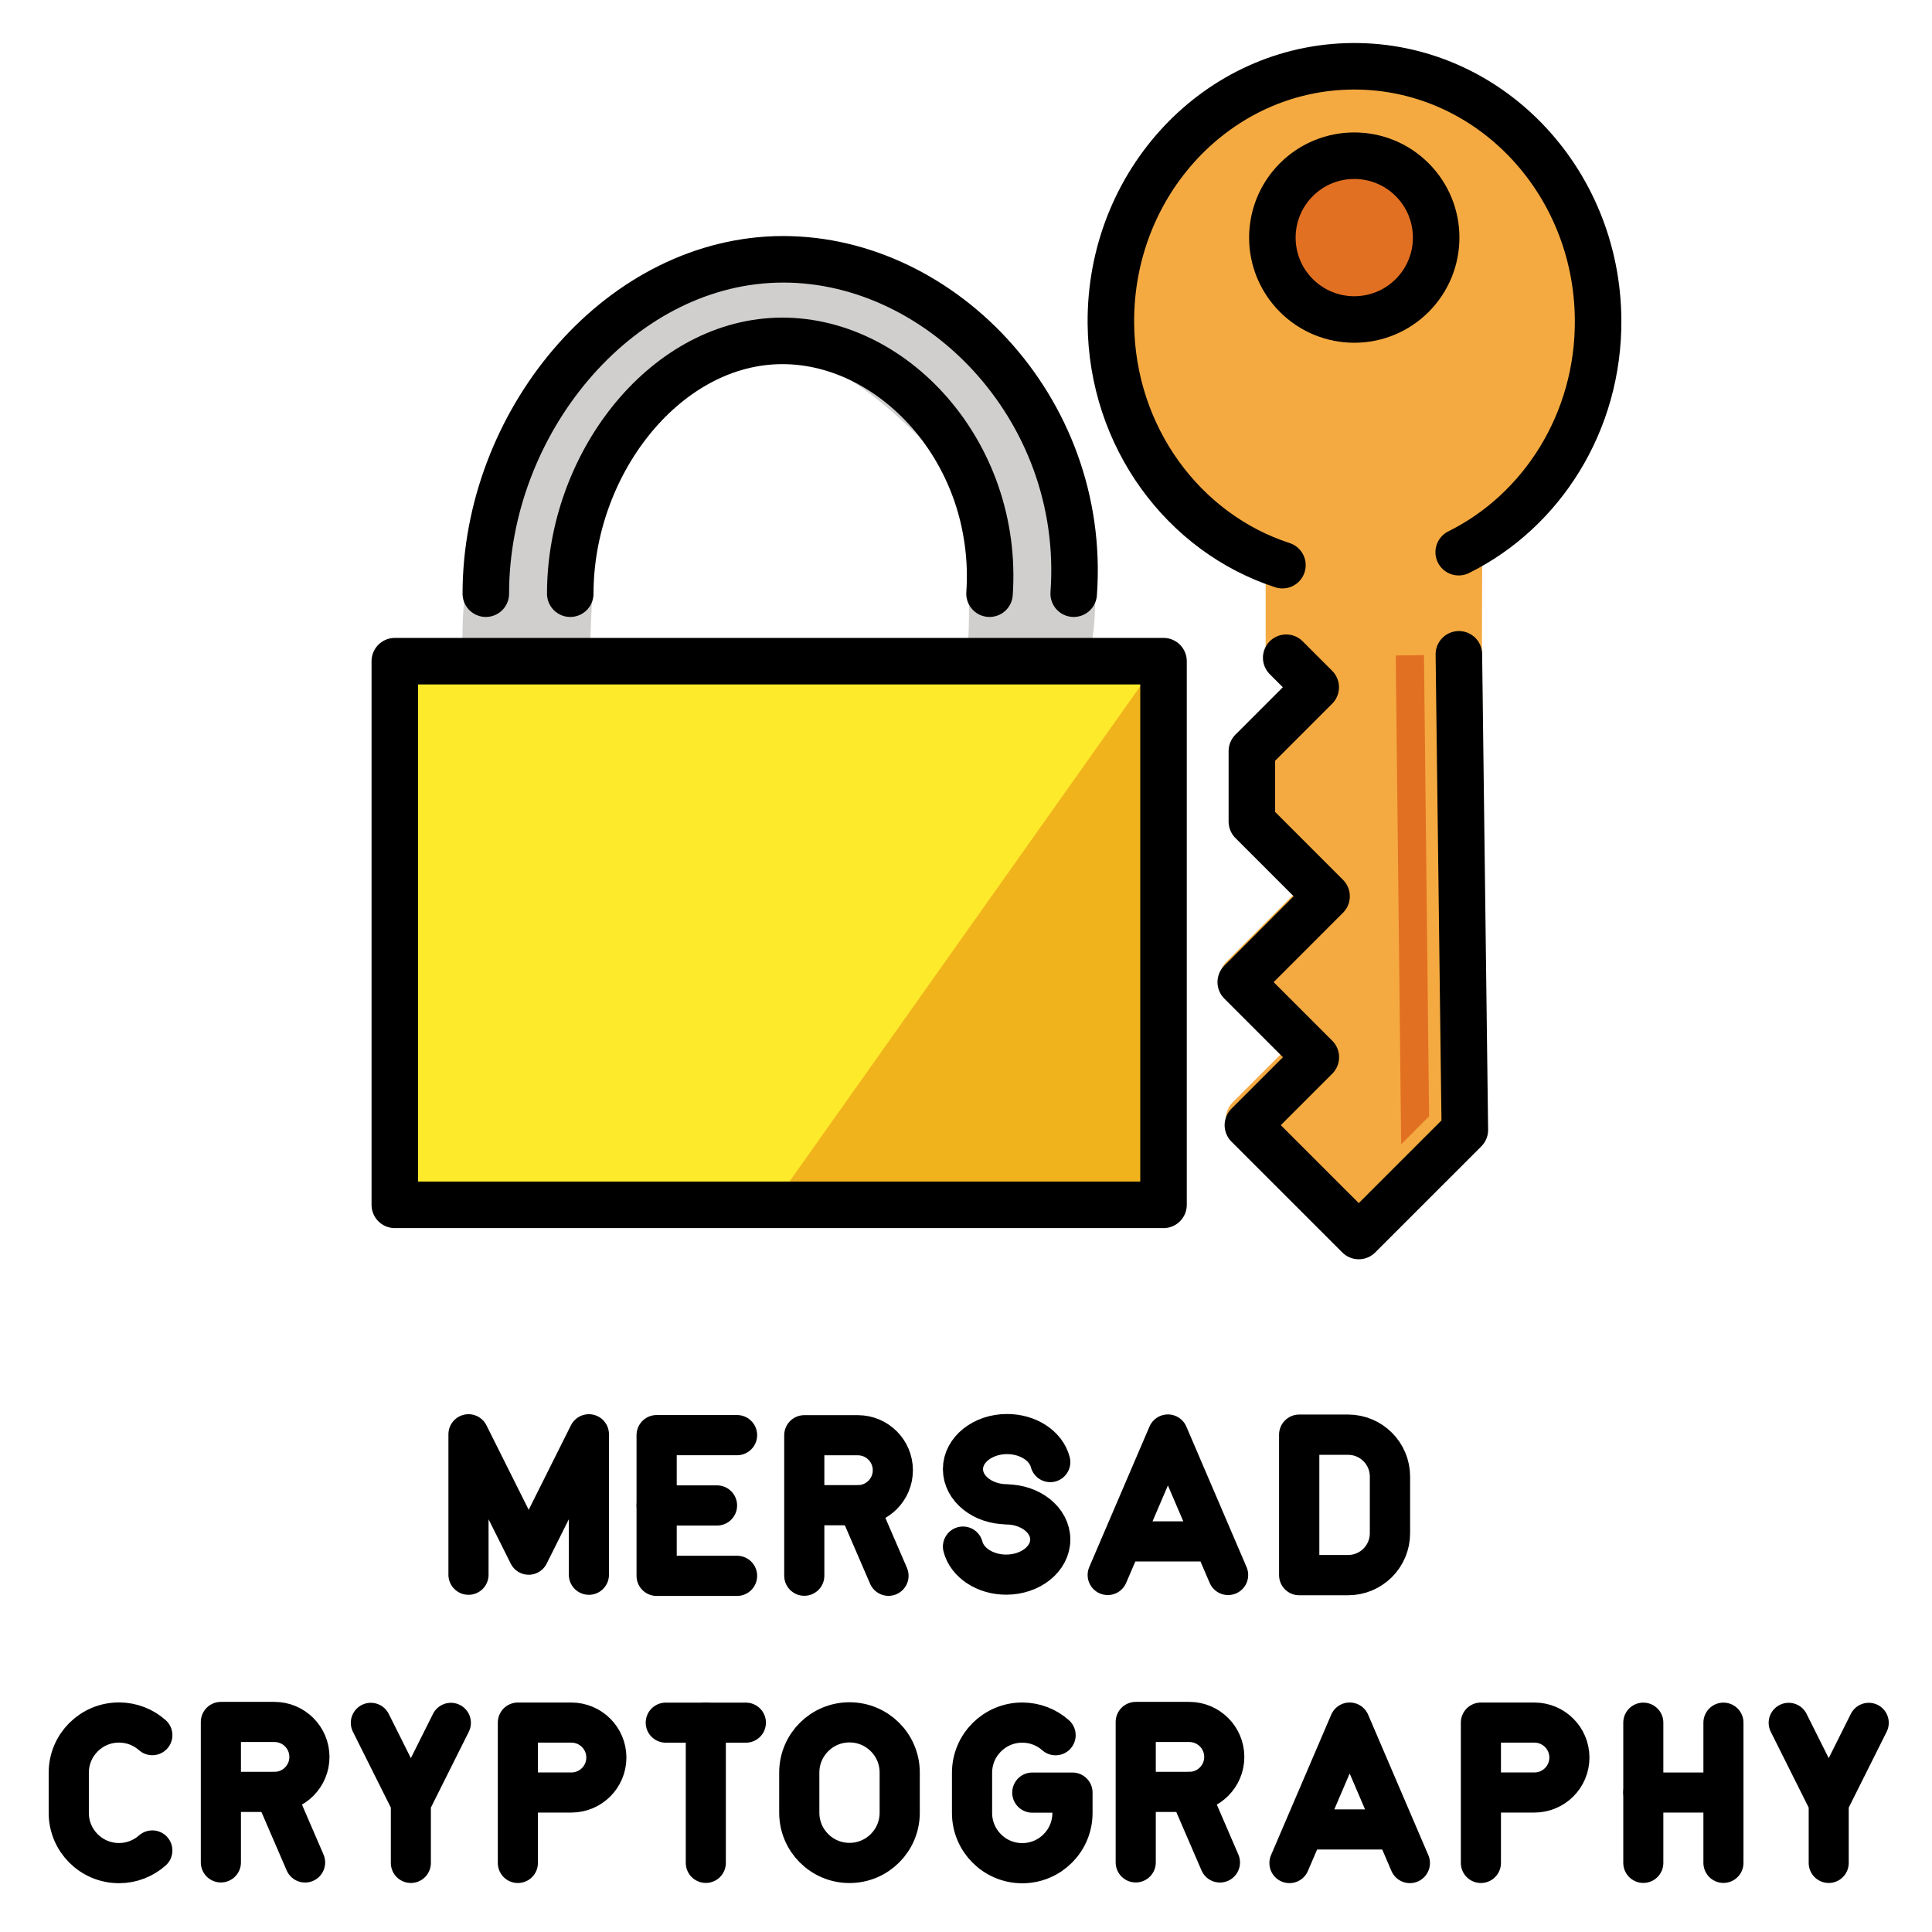 <?xml version="1.0" encoding="UTF-8"?>
<svg width="105mm" height="105mm" version="1.1" viewBox="0 0 105 105" xmlns="http://www.w3.org/2000/svg" xmlns:cc="http://creativecommons.org/ns#" xmlns:dc="http://purl.org/dc/elements/1.1/" xmlns:rdf="http://www.w3.org/1999/02/22-rdf-syntax-ns#">
<title>Mersad Cryptography Library</title>
<g transform="translate(-83.844 -47.976)">
<g transform="matrix(.952 0 0 .952 6.638 4.639)">
<g transform="matrix(1.328 0 0 1.328 89.982 35.033)">
<path d="m14.196 35.652c-0.2-7.666 5.579-16.384 12.452-16.6 6.931-0.218 14.415 10.252 12.41 17.174h-3.183s0.789-7.133-2.234-10.144c-1.542-1.536-4.551-4.301-7.48-3.869-1.977 0.291-6.392 2.807-7.311 4.581-1.027 1.984-1.169 8.858-1.169 8.858h-3.485z" fill="#d0cfce" stroke="#d0cfce" stroke-linecap="round" stroke-linejoin="round" stroke-miterlimit="10" stroke-width="2"/>
<polygon points="41.698 36.361 43.328 36.361 43.328 59.732 10.283 59.732 10.283 36.361 11.913 36.361" fill="#fcea2b"/>
<polygon points="42.942 36.532 26.619 59.578 43.409 59.578" fill="#f1b31c"/>
<path d="m55.94 32.583c3.584-1.818 6.069-5.786 6.069-10.388 0-6.322-4.689-11.447-10.473-11.447s-10.473 5.125-10.473 11.447c0 5.111 3.1 10.046 7.357 10.619" fill="#f4aa41"/>
<polyline points="56.027 32.349 56.016 35.426 56.172 56.151 51.67 60.652 47.01 55.992 49.893 53.109 46.736 49.952 50.377 46.31 47.237 43.17 47.251 40.194 49.96 37.484 48.719 36.243 48.719 32.349" fill="#f4aa41" stroke="#f4aa41" stroke-linecap="round" stroke-linejoin="round" stroke-miterlimit="10" stroke-width="2"/>
<polygon points="54.525 36.061 53.311 36.074 53.544 57.09 54.744 55.888" fill="#e27022"/>
<circle transform="matrix(.707 -.707 .707 .707 2.289 41.745)" cx="51.536" cy="18.109" r="3.521" fill="#e27022"/>
<g fill="none" stroke="#000" stroke-linecap="round" stroke-linejoin="round" stroke-miterlimit="10" stroke-width="2">
<path d="m39.467 33.42c0.581-8.034-5.889-14.587-12.82-14.369-6.873 0.216-12.452 7.083-12.452 14.369"/>
<polygon points="41.698 36.321 43.328 36.321 43.328 59.692 10.283 59.692 10.283 36.321 11.913 36.321"/>
<path d="m17.825 33.42c0-5.509 3.979-10.701 8.881-10.864 4.943-0.165 9.558 4.79 9.143 10.864"/>
<path d="m35.875 34.29"/>
<polyline points="56.025 36.026 56.282 56.472 51.721 61.032 46.955 56.267 49.876 53.346 46.648 50.118 50.337 46.428 47.126 43.216 47.126 40.187 49.871 37.442 48.602 36.173"/>
<circle transform="matrix(.707 -.707 .707 .707 2.289 41.745)" cx="51.536" cy="18.109" r="3.521"/>
<path d="m56.017 31.636c3.57-1.769 6.027-5.59 5.993-10-0.046-6.057-4.772-10.932-10.556-10.888-5.784 0.044-10.436 4.99-10.389 11.048 0.037 4.897 3.134 9.022 7.375 10.398"/>
</g>
</g>
<g transform="matrix(1.032 0 0 1.032 76.566 27.795)">
<g transform="matrix(3.15 0 0 3.15 -115.71 -175.49)">
<g transform="matrix(.353 0 0 -.353 51.071 86.367)">
<path d="m0 0h-4v-7h4" fill="none" stroke="#000" stroke-linecap="round" stroke-linejoin="round" stroke-miterlimit="10" stroke-width="2"/>
</g>
<g transform="matrix(.353 0 0 -.353 49.66 87.602)">
<path d="m0 0h3" fill="none" stroke="#000" stroke-linecap="round" stroke-linejoin="round" stroke-miterlimit="10" stroke-width="2"/>
</g>
</g>
<g transform="matrix(3.145 0 0 3.145 -50.565 -175.09)">
<g transform="matrix(.353 0 0 -.353 39.076 88.837)">
<path d="m0 0-3 7-3-7" fill="none" stroke="#000" stroke-linecap="round" stroke-linejoin="round" stroke-miterlimit="10" stroke-width="2"/>
</g>
<g transform="matrix(.353 0 0 -.353 37.313 88.246)">
<path d="m0 0h4" fill="none" stroke="#000" stroke-linecap="round" stroke-linejoin="round" stroke-miterlimit="10" stroke-width="2"/>
</g>
</g>
<g transform="matrix(.353 0 0 -.353 79.844 133.47)">
<path d="m-121.46 82.666v22.013l-9.434-18.868-9.434 18.868v-22.013" fill="none" stroke="#000" stroke-linecap="round" stroke-linejoin="round" stroke-miterlimit="10" stroke-width="6.29"/>
</g>
<g transform="matrix(1.11 0 0 -1.11 62.491 98.057)">
<path d="m0 0c-0.205 0.798-1.091 1.397-2.153 1.397-1.214 0-2.198-0.783-2.198-1.75 0-0.966 0.984-1.75 2.198-1.75l-0.045-6e-3c1.214 0 2.198-0.784 2.198-1.75 0-0.967-0.984-1.75-2.198-1.75-1.062 0-1.948 0.6-2.153 1.398" fill="none" stroke="#000" stroke-linecap="round" stroke-linejoin="round" stroke-miterlimit="10" stroke-width="2"/>
</g>
<g transform="matrix(1.114 0 0 -1.114 78.965 104.31)">
<path d="m0 0h-2.427v6.974h2.427c1.148 0 2.08-0.931 2.08-2.079v-2.815c0-1.149-0.932-2.08-2.08-2.08z" fill="none" stroke="#000" stroke-linecap="round" stroke-linejoin="round" stroke-miterlimit="10" stroke-width="2"/>
</g>
<g transform="matrix(3.145 0 0 3.145 -226.21 -175.05)">
<g transform="matrix(.353 0 0 -.353 87.47 88.837)">
<path d="m0 0v7h2.669c0.963 0 1.744-0.781 1.744-1.744s-0.781-1.743-1.744-1.743h-2.669" fill="none" stroke="#000" stroke-linecap="round" stroke-linejoin="round" stroke-miterlimit="10" stroke-width="2"/>
</g>
<g transform="matrix(.353 0 0 -.353 88.416 87.598)">
<path d="m0 0 1.517-3.513" fill="none" stroke="#000" stroke-linecap="round" stroke-linejoin="round" stroke-miterlimit="10" stroke-width="2"/>
</g>
</g>
</g>
<g transform="matrix(.962 0 0 .962 5.256 3.332)">
<g transform="matrix(3.368 0 0 3.368 -19.411 -144.8)">
<g transform="matrix(.353 0 0 -.353 58.126 86.367)">
<path d="m0 0v-7" fill="none" stroke="#000" stroke-linecap="round" stroke-linejoin="round" stroke-miterlimit="10" stroke-width="2"/>
</g>
<g transform="matrix(.353 0 0 -.353 59.538 86.367)">
<path d="m0 0v-7" fill="none" stroke="#000" stroke-linecap="round" stroke-linejoin="round" stroke-miterlimit="10" stroke-width="2"/>
</g>
<g transform="matrix(.353 0 0 -.353 59.538 87.598)">
<path d="m0 0h-4" fill="none" stroke="#000" stroke-linecap="round" stroke-linejoin="round" stroke-miterlimit="10" stroke-width="2"/>
</g>
</g>
<g transform="matrix(1.192 0 0 -1.192 129.25 154.41)">
<path d="m0 0v0c-1.38 0-2.5 1.119-2.5 2.5v2c0 1.381 1.12 2.5 2.5 2.5 1.381 0 2.5-1.119 2.5-2.5v-2c0-1.381-1.119-2.5-2.5-2.5z" fill="none" stroke="#000" stroke-linecap="round" stroke-linejoin="round" stroke-miterlimit="10" stroke-width="2"/>
</g>
<g transform="matrix(1.192 0 0 -1.192 87.877 153.67)">
<path d="m0 0c-0.441-0.391-1.022-0.629-1.659-0.629-1.38 0-2.5 1.119-2.5 2.5v2-2 2c0 1.381 1.12 2.5 2.5 2.5 0.637 0 1.218-0.238 1.659-0.629" fill="none" stroke="#000" stroke-linecap="round" stroke-linejoin="round" stroke-miterlimit="10" stroke-width="2"/>
</g>
<g transform="matrix(1.192 0 0 -1.192 141.48 146.83)">
<path d="m0 0c-0.441 0.392-1.022 0.629-1.659 0.629-1.38 0-2.5-1.119-2.5-2.5v-2c0-1.38 1.12-2.5 2.5-2.5 1.381 0 2.5 1.12 2.5 2.5v1.014h-2" fill="none" stroke="#000" stroke-linecap="round" stroke-linejoin="round" stroke-miterlimit="10" stroke-width="2"/>
</g>
<g transform="matrix(3.368 0 0 3.368 -195.05 -144.8)">
<g transform="matrix(.353 0 0 -.353 93.051 86.367)">
<path d="m0 0h4" fill="none" stroke="#000" stroke-linecap="round" stroke-linejoin="round" stroke-miterlimit="10" stroke-width="2"/>
</g>
<g transform="matrix(.353 0 0 -.353 93.757 86.367)">
<path d="m0 0v-7" fill="none" stroke="#000" stroke-linecap="round" stroke-linejoin="round" stroke-miterlimit="10" stroke-width="2"/>
</g>
</g>
<g transform="matrix(1.188 0 0 -1.188 103.22 154.41)">
<path d="m0 0v3l2 4-2-4-2 4" fill="none" stroke="#000" stroke-linecap="round" stroke-linejoin="round" stroke-miterlimit="10" stroke-width="2"/>
</g>
<g transform="matrix(1.19 0 0 -1.19 166.72 154.41)">
<path d="m0 0v7h2.669c0.963 0 1.744-0.781 1.744-1.744s-0.781-1.743-1.744-1.743h-2.669" fill="none" stroke="#000" stroke-linecap="round" stroke-linejoin="round" stroke-miterlimit="10" stroke-width="2"/>
</g>
<g transform="matrix(3.373 0 0 3.373 -203.09 -145.27)">
<g transform="matrix(.353 0 0 -.353 87.47 88.837)">
<path d="m0 0v7h2.669c0.963 0 1.744-0.781 1.744-1.744s-0.781-1.743-1.744-1.743h-2.669" fill="none" stroke="#000" stroke-linecap="round" stroke-linejoin="round" stroke-miterlimit="10" stroke-width="2"/>
</g>
<g transform="matrix(.353 0 0 -.353 88.416 87.598)">
<path d="m0 0 1.517-3.513" fill="none" stroke="#000" stroke-linecap="round" stroke-linejoin="round" stroke-miterlimit="10" stroke-width="2"/>
</g>
</g>
<g transform="matrix(3.373 0 0 3.373 -148.8 -145.27)">
<g transform="matrix(.353 0 0 -.353 87.47 88.837)">
<path d="m0 0v7h2.669c0.963 0 1.744-0.781 1.744-1.744s-0.781-1.743-1.744-1.743h-2.669" fill="none" stroke="#000" stroke-linecap="round" stroke-linejoin="round" stroke-miterlimit="10" stroke-width="2"/>
</g>
<g transform="matrix(.353 0 0 -.353 88.416 87.598)">
<path d="m0 0 1.517-3.513" fill="none" stroke="#000" stroke-linecap="round" stroke-linejoin="round" stroke-miterlimit="10" stroke-width="2"/>
</g>
</g>
<g transform="matrix(3.374 0 0 3.374 30.663 -145.32)">
<g transform="matrix(.353 0 0 -.353 39.076 88.837)">
<path d="m0 0-3 7-3-7" fill="none" stroke="#000" stroke-linecap="round" stroke-linejoin="round" stroke-miterlimit="10" stroke-width="2"/>
</g>
<g transform="matrix(.353 0 0 -.353 37.313 88.246)">
<path d="m0 0h4" fill="none" stroke="#000" stroke-linecap="round" stroke-linejoin="round" stroke-miterlimit="10" stroke-width="2"/>
</g>
</g>
<g transform="matrix(1.188 0 0 -1.188 187.36 154.41)">
<path d="m0 0v3l2 4-2-4-2 4" fill="none" stroke="#000" stroke-linecap="round" stroke-linejoin="round" stroke-miterlimit="10" stroke-width="2"/>
</g>
<g transform="matrix(1.19 0 0 -1.19 109.57 154.41)">
<path d="m0 0v7h2.669c0.963 0 1.744-0.781 1.744-1.744s-0.781-1.743-1.744-1.743h-2.669" fill="none" stroke="#000" stroke-linecap="round" stroke-linejoin="round" stroke-miterlimit="10" stroke-width="2"/>
</g>
</g>
</g>
</g>
</svg>
